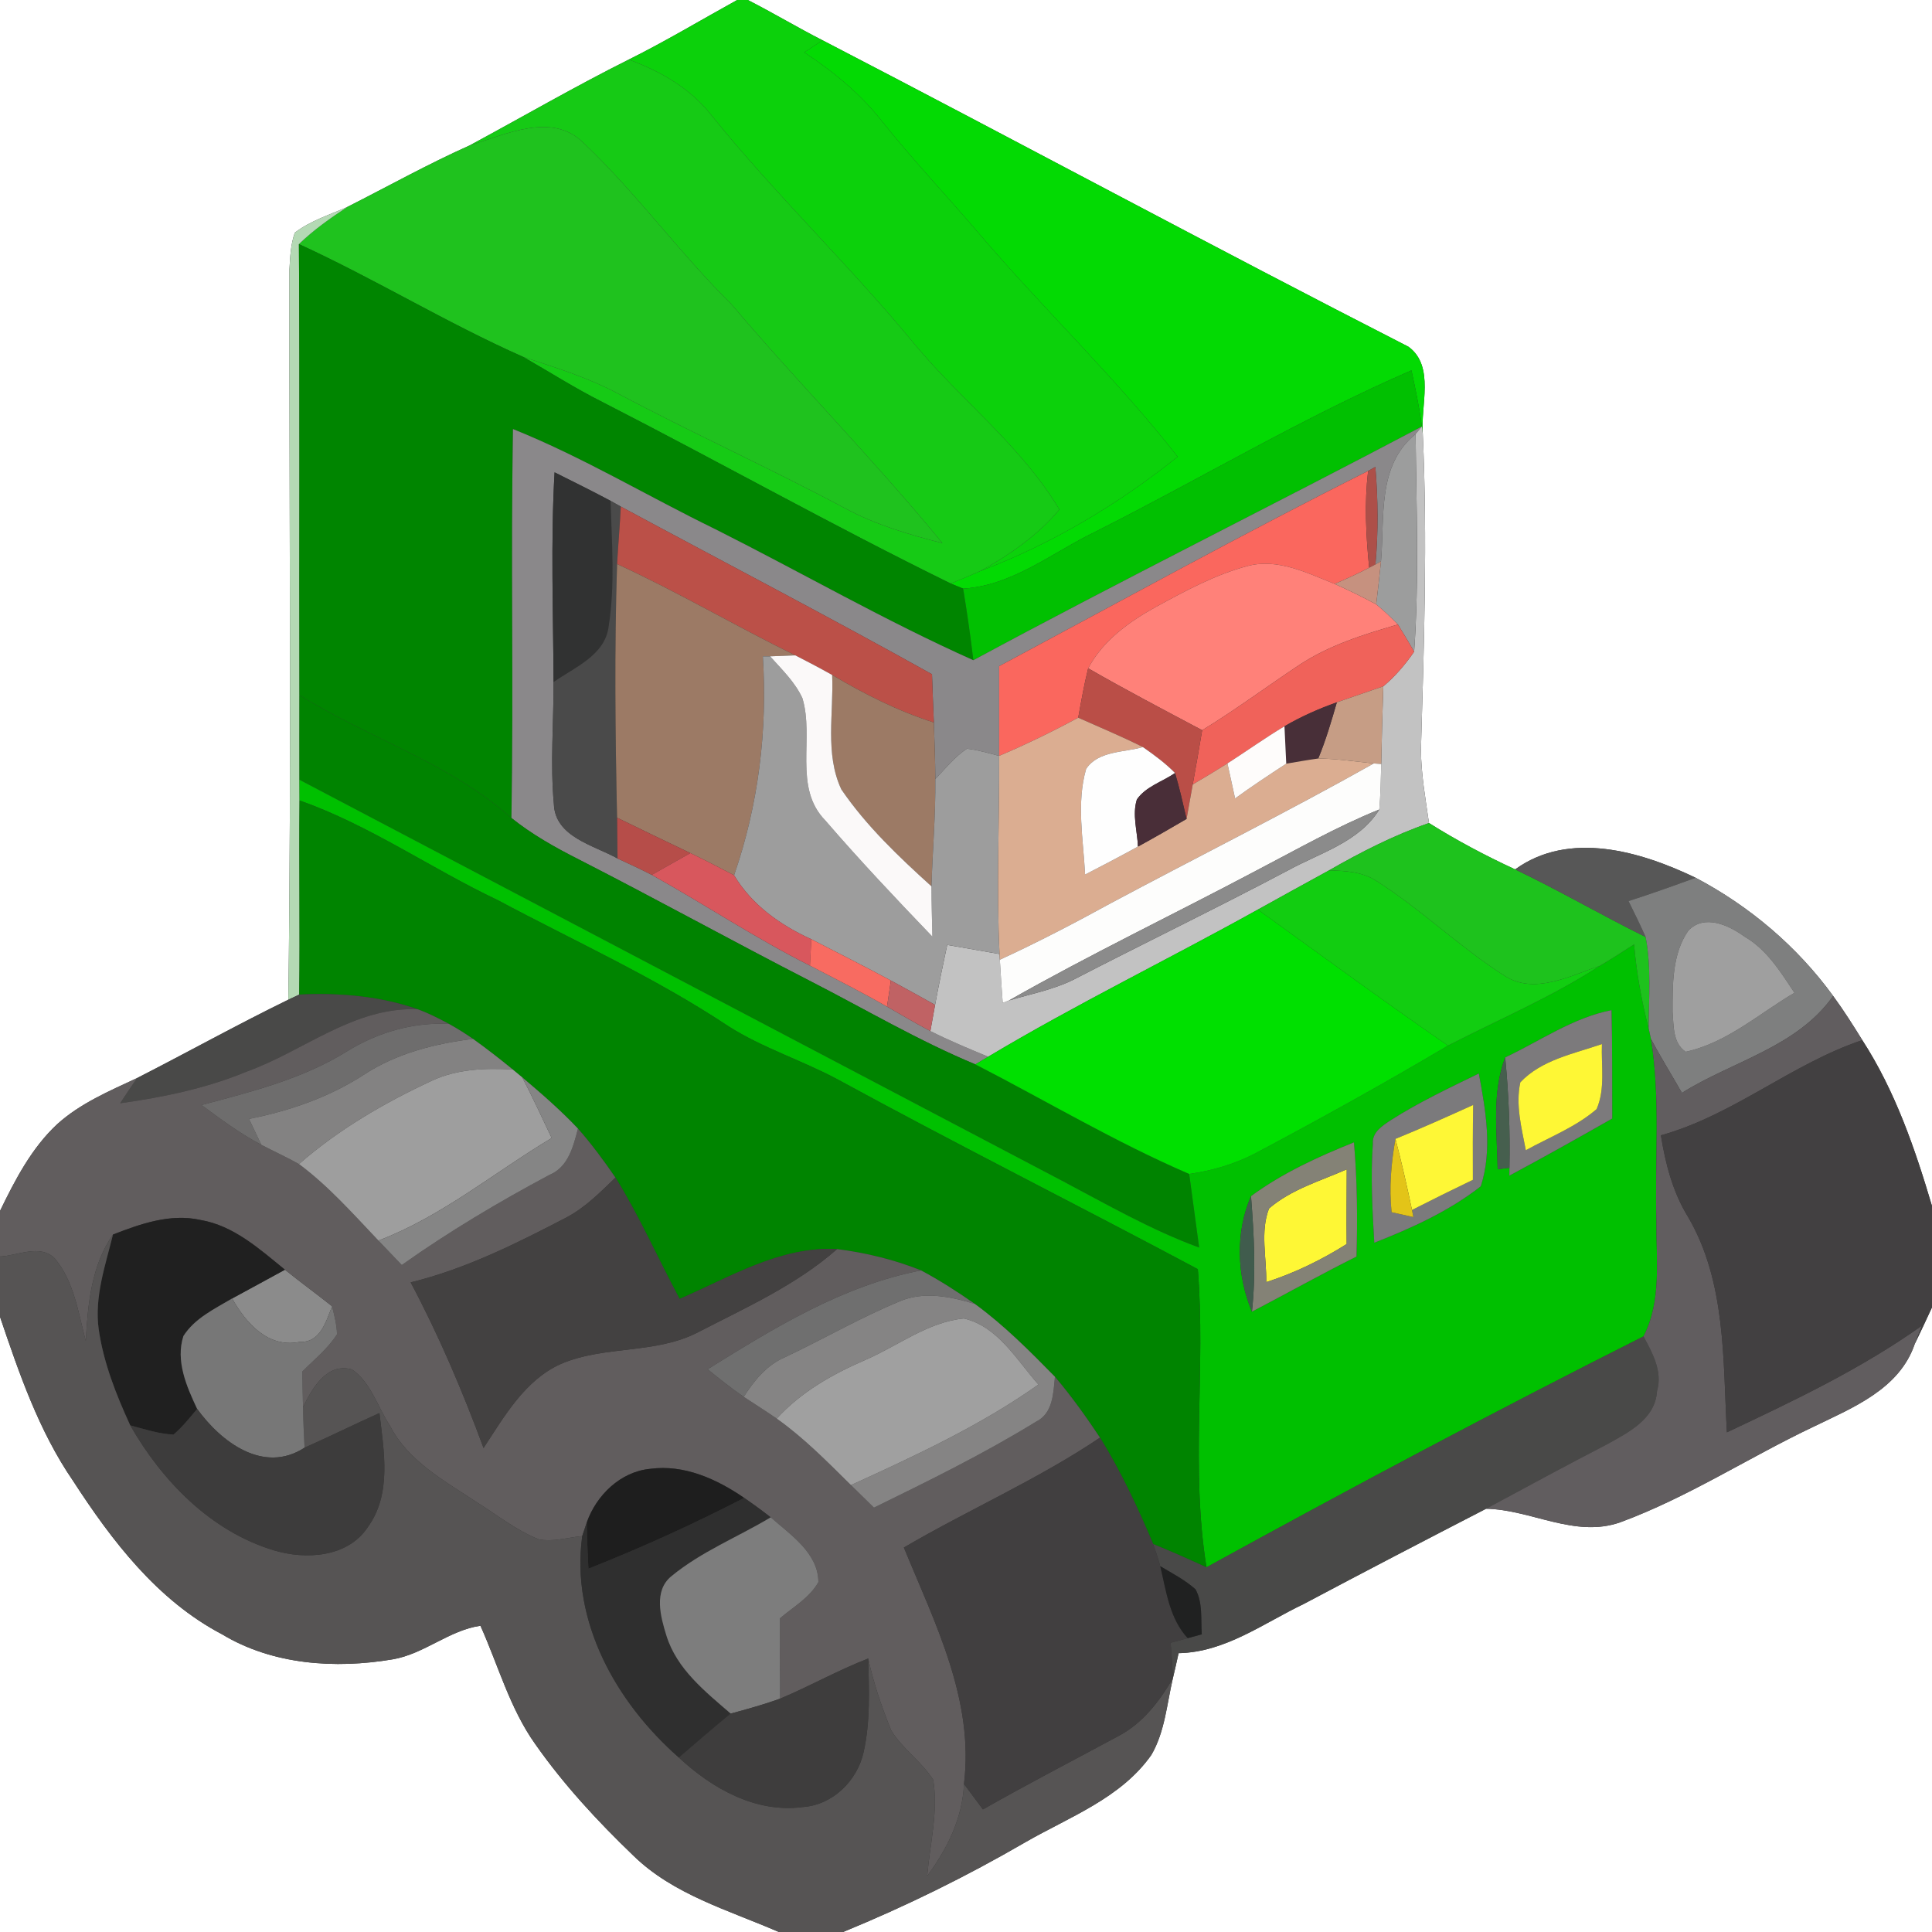 <?xml version="1.0" encoding="UTF-8" ?>
<!DOCTYPE svg PUBLIC "-//W3C//DTD SVG 1.1//EN" "http://www.w3.org/Graphics/SVG/1.1/DTD/svg11.dtd">
<svg width="250pt" height="250pt" viewBox="0 0 250 250" version="1.1" xmlns="http://www.w3.org/2000/svg">
<rect x="0" y="0" width="250" height="250" fill="#333333" stroke="none"/>
<g id="#ffffffff">
<path fill="#ffffff" opacity="1.00" d=" M 0.00 0.00 L 95.39 0.00 C 90.72 2.58 86.14 5.33 81.36 7.71 C 74.38 11.20 67.63 15.12 60.77 18.82 C 55.37 21.23 50.22 24.11 44.96 26.77 C 42.65 27.80 40.17 28.56 38.15 30.11 C 37.60 31.65 37.54 33.32 37.45 34.94 C 37.41 66.41 37.73 97.90 37.31 129.36 C 30.71 132.58 24.28 136.16 17.74 139.50 C 14.14 141.18 10.39 142.77 7.41 145.46 C 4.08 148.56 1.96 152.66 0.00 156.70 L 0.00 0.00 Z" />
<path fill="#ffffff" opacity="1.00" d=" M 96.77 0.00 L 250.00 0.00 L 250.00 156.06 C 247.79 148.60 245.23 141.16 240.98 134.59 C 239.78 132.65 238.56 130.72 237.21 128.88 C 232.56 122.48 226.40 117.26 219.41 113.58 C 212.31 110.17 203.06 107.43 196.06 112.50 C 192.23 110.73 188.49 108.75 184.91 106.50 C 184.46 103.35 183.89 100.20 183.87 97.01 C 184.27 83.41 184.72 69.78 184.11 56.18 C 183.79 52.54 185.70 47.39 182.26 44.87 C 156.86 31.89 131.76 18.34 106.43 5.21 C 103.17 3.55 100.03 1.66 96.77 0.00 Z" />
<path fill="#ffffff" opacity="1.00" d=" M 247.77 173.90 C 248.53 172.33 249.27 170.75 250.00 169.17 L 250.00 250.00 L 109.09 250.00 C 117.21 246.67 125.08 242.80 132.67 238.39 C 138.39 235.10 145.05 232.69 148.99 227.08 C 150.74 224.07 150.99 220.49 151.77 217.17 C 152.02 216.08 152.28 215.00 152.51 213.92 C 158.54 213.80 163.48 210.05 168.71 207.55 C 176.54 203.39 184.41 199.30 192.30 195.23 C 198.14 195.34 203.80 199.06 209.67 196.98 C 218.41 193.76 226.25 188.61 234.64 184.63 C 239.74 182.15 245.79 179.76 247.77 173.90 Z" />
<path fill="#ffffff" opacity="1.00" d=" M 0.00 170.39 C 2.48 177.72 5.03 185.17 9.44 191.60 C 14.47 199.36 20.35 207.08 28.72 211.47 C 35.29 215.44 43.38 215.97 50.80 214.72 C 54.88 214.03 58.10 210.96 62.17 210.37 C 64.48 215.51 65.97 221.07 69.28 225.71 C 72.95 230.94 77.32 235.66 81.92 240.08 C 87.12 245.18 94.27 247.16 100.78 250.00 L 0.00 250.00 L 0.00 170.39 Z" />
</g>
<g id="#0cd10bff">
<path fill="#0cd10b" opacity="1.00" d=" M 95.39 0.00 L 96.77 0.00 C 100.03 1.66 103.17 3.55 106.43 5.21 C 105.84 5.60 104.66 6.38 104.07 6.78 C 107.87 9.28 111.41 12.21 114.22 15.81 C 118.20 20.79 122.59 25.42 126.72 30.27 C 135.07 40.06 144.45 48.95 152.38 59.10 C 144.68 65.27 136.10 70.39 126.86 73.89 C 130.65 71.80 134.28 69.27 137.08 65.94 C 132.21 57.77 124.45 51.87 118.40 44.61 C 110.00 34.39 100.39 25.25 92.08 14.95 C 89.37 11.44 85.45 9.22 81.36 7.71 C 86.14 5.33 90.72 2.58 95.39 0.00 Z" />
</g>
<g id="#03da03ff">
<path fill="#03da03" opacity="1.00" d=" M 104.07 6.78 C 104.66 6.38 105.84 5.60 106.43 5.21 C 131.76 18.34 156.86 31.89 182.26 44.87 C 185.70 47.39 183.79 52.54 184.11 56.18 L 183.99 55.19 C 183.68 52.75 183.16 50.33 182.64 47.93 C 168.61 54.00 155.49 61.88 141.85 68.75 C 136.24 71.44 131.08 75.77 124.63 76.17 C 124.23 76.01 123.42 75.68 123.02 75.51 C 124.30 74.98 125.59 74.45 126.86 73.89 C 136.10 70.39 144.68 65.27 152.38 59.10 C 144.45 48.95 135.07 40.06 126.72 30.27 C 122.59 25.42 118.20 20.79 114.22 15.81 C 111.41 12.21 107.87 9.28 104.07 6.78 Z" />
</g>
<g id="#16ca15ff">
<path fill="#16ca15" opacity="1.00" d=" M 60.77 18.82 C 67.63 15.12 74.38 11.20 81.36 7.71 C 85.45 9.22 89.37 11.44 92.08 14.95 C 100.39 25.25 110.00 34.39 118.40 44.61 C 124.45 51.87 132.21 57.77 137.08 65.94 C 134.28 69.27 130.65 71.80 126.86 73.89 C 125.59 74.45 124.30 74.98 123.02 75.51 C 107.82 68.05 93.05 59.76 77.98 52.04 C 74.45 50.27 71.12 48.14 67.69 46.18 C 71.88 47.56 76.13 48.86 80.04 50.96 C 89.69 56.09 99.66 60.59 109.30 65.74 C 113.26 67.89 117.60 69.17 121.94 70.28 C 113.22 59.63 103.53 49.85 94.63 39.36 C 87.90 32.71 82.34 24.97 75.48 18.47 C 71.38 14.42 65.36 17.45 60.77 18.82 Z" />
</g>
<g id="#1fc21eff">
<path fill="#1fc21e" opacity="1.00" d=" M 60.77 18.82 C 65.36 17.45 71.38 14.42 75.48 18.47 C 82.34 24.97 87.90 32.71 94.63 39.36 C 103.53 49.85 113.22 59.63 121.94 70.28 C 117.60 69.17 113.26 67.89 109.30 65.74 C 99.66 60.59 89.69 56.09 80.04 50.96 C 76.13 48.86 71.88 47.56 67.69 46.18 C 57.78 41.79 48.53 36.10 38.68 31.59 C 40.58 29.75 42.75 28.22 44.96 26.77 C 50.22 24.11 55.37 21.23 60.77 18.82 Z" />
</g>
<g id="#b4d9b4ff">
<path fill="#b4d9b4" opacity="1.00" d=" M 38.15 30.11 C 40.17 28.56 42.65 27.80 44.96 26.77 C 42.75 28.22 40.58 29.75 38.68 31.59 C 38.81 51.03 38.70 70.48 38.75 89.93 C 38.75 93.58 38.74 97.24 38.75 100.90 C 38.76 101.57 38.76 102.91 38.76 103.58 C 38.68 111.96 38.83 120.33 38.72 128.70 C 38.37 128.87 37.67 129.20 37.31 129.36 C 37.73 97.90 37.41 66.41 37.45 34.94 C 37.54 33.32 37.60 31.65 38.15 30.11 Z" />
</g>
<g id="#008500ff">
<path fill="#008500" opacity="1.00" d=" M 38.68 31.59 C 48.53 36.10 57.78 41.79 67.69 46.18 C 71.12 48.14 74.45 50.27 77.98 52.04 C 93.05 59.76 107.82 68.05 123.02 75.51 C 123.42 75.68 124.23 76.01 124.63 76.17 C 125.14 79.24 125.58 82.33 125.95 85.43 C 114.55 80.34 103.73 74.09 92.59 68.49 C 83.82 64.22 75.44 59.16 66.38 55.52 C 66.09 72.29 66.47 89.07 66.18 105.85 C 58.19 98.71 47.72 95.55 38.75 89.93 C 38.70 70.48 38.81 51.03 38.68 31.59 Z" />
</g>
<g id="#01c001ff">
<path fill="#01c001" opacity="1.00" d=" M 141.85 68.75 C 155.49 61.88 168.61 54.00 182.64 47.93 C 183.16 50.33 183.68 52.75 183.99 55.19 C 164.70 65.38 145.14 75.07 125.95 85.43 C 125.58 82.33 125.14 79.24 124.63 76.17 C 131.08 75.77 136.24 71.44 141.85 68.75 Z" />
</g>
<g id="#8a888aff">
<path fill="#8a888a" opacity="1.00" d=" M 66.38 55.52 C 75.44 59.16 83.82 64.22 92.59 68.49 C 103.73 74.09 114.55 80.34 125.95 85.43 C 145.14 75.07 164.70 65.38 183.99 55.19 L 183.18 56.17 C 178.16 60.21 179.20 66.96 178.70 72.64 L 177.98 73.04 C 178.37 68.84 178.32 64.62 177.97 60.42 L 177.04 60.94 C 160.94 69.02 145.17 77.71 129.29 86.20 C 129.29 90.07 129.28 93.94 129.29 97.81 C 127.91 97.46 126.54 97.04 125.12 96.88 C 123.53 97.93 122.34 99.45 121.03 100.81 C 121.02 98.37 120.92 95.93 120.84 93.49 C 120.75 91.41 120.67 89.33 120.60 87.25 C 107.28 79.82 93.75 72.78 80.33 65.55 C 80.00 65.36 79.34 64.99 79.01 64.81 C 76.62 63.53 74.18 62.33 71.76 61.12 C 71.25 70.16 71.59 79.21 71.63 88.26 C 71.65 93.52 71.19 98.79 71.67 104.03 C 71.82 108.32 76.83 109.36 79.91 111.09 C 81.39 111.77 82.88 112.46 84.34 113.21 C 91.21 117.03 97.76 121.42 104.81 124.95 C 108.14 126.69 111.51 128.38 114.78 130.26 C 116.64 131.32 118.49 132.43 120.39 133.42 C 122.83 134.65 125.35 135.69 127.87 136.74 C 127.45 136.98 126.62 137.48 126.21 137.73 C 118.88 134.68 112.03 130.64 104.98 127.02 C 94.89 121.84 84.97 116.36 74.87 111.20 C 71.83 109.66 68.84 107.98 66.18 105.85 C 66.47 89.07 66.09 72.29 66.38 55.52 Z" />
</g>
<g id="#c2c2c2ff">
<path fill="#c2c2c2" opacity="1.00" d=" M 183.99 55.19 L 184.11 56.18 C 184.72 69.78 184.27 83.41 183.87 97.01 C 183.89 100.20 184.46 103.35 184.91 106.50 C 180.39 108.07 176.12 110.25 171.97 112.63 C 168.90 114.31 165.83 116.00 162.77 117.70 C 151.19 124.14 139.25 129.94 127.87 136.74 C 125.35 135.69 122.83 134.65 120.39 133.42 C 120.54 132.57 120.85 130.88 121.00 130.03 C 121.48 127.44 122.01 124.85 122.57 122.27 C 124.82 122.67 127.08 123.06 129.34 123.45 L 129.38 124.19 C 129.48 126.05 129.62 127.91 129.75 129.77 L 130.56 129.46 C 133.31 128.64 136.17 128.09 138.77 126.84 C 148.04 122.05 157.44 117.51 166.66 112.63 C 170.78 110.36 175.86 108.99 178.48 104.75 C 178.65 102.79 178.68 100.82 178.73 98.86 C 178.79 95.51 178.89 92.16 179.00 88.81 C 180.54 87.52 181.85 85.98 182.99 84.32 C 183.65 74.95 183.27 65.55 183.18 56.17 L 183.99 55.19 Z" />
</g>
<g id="#9c9d9dff">
<path fill="#9c9d9d" opacity="1.00" d=" M 178.70 72.64 C 179.20 66.96 178.16 60.21 183.18 56.17 C 183.27 65.55 183.65 74.95 182.99 84.32 C 182.31 83.14 181.61 81.97 180.89 80.81 C 180.00 79.89 179.06 79.02 178.08 78.20 C 178.29 76.35 178.52 74.50 178.70 72.64 Z" />
</g>
<g id="#fa675eff">
<path fill="#fa675e" opacity="1.00" d=" M 129.29 86.20 C 145.17 77.71 160.94 69.02 177.04 60.94 C 176.53 65.10 176.76 69.30 177.17 73.46 C 175.72 74.23 174.22 74.90 172.71 75.56 C 169.15 74.15 165.33 72.19 161.40 73.25 C 157.21 74.37 153.36 76.47 149.56 78.54 C 146.09 80.46 142.71 82.90 140.81 86.48 C 140.28 88.59 139.91 90.73 139.52 92.87 C 136.18 94.67 132.78 96.33 129.29 97.81 C 129.28 93.94 129.29 90.07 129.29 86.20 Z" />
</g>
<g id="#ad4f49ff">
<path fill="#ad4f49" opacity="1.00" d=" M 177.04 60.94 L 177.97 60.42 C 178.32 64.62 178.37 68.84 177.98 73.04 L 177.17 73.46 C 176.76 69.30 176.53 65.10 177.04 60.94 Z" />
</g>
<g id="#313232ff">
<path fill="#313232" opacity="1.00" d=" M 71.76 61.12 C 74.18 62.33 76.62 63.53 79.01 64.81 C 79.16 70.20 79.61 75.64 78.77 81.00 C 78.34 84.79 74.36 86.34 71.63 88.26 C 71.59 79.21 71.25 70.16 71.76 61.12 Z" />
</g>
<g id="#4a4a4aff">
<path fill="#4a4a4a" opacity="1.00" d=" M 79.01 64.81 C 79.34 64.99 80.00 65.36 80.33 65.55 C 80.21 68.03 79.99 70.51 79.85 72.99 C 79.50 83.92 79.61 94.87 79.85 105.81 C 79.87 107.57 79.88 109.33 79.91 111.09 C 76.83 109.36 71.82 108.32 71.67 104.03 C 71.19 98.79 71.65 93.52 71.63 88.26 C 74.36 86.34 78.34 84.79 78.77 81.00 C 79.61 75.64 79.16 70.20 79.01 64.81 Z" />
</g>
<g id="#bb5048ff">
<path fill="#bb5048" opacity="1.00" d=" M 80.33 65.55 C 93.75 72.78 107.28 79.82 120.60 87.25 C 120.67 89.33 120.75 91.41 120.84 93.49 C 116.20 92.02 111.85 89.81 107.68 87.34 C 106.11 86.46 104.52 85.62 102.91 84.80 C 95.15 81.00 87.71 76.59 79.85 72.99 C 79.99 70.51 80.21 68.03 80.33 65.55 Z" />
</g>
<g id="#ff8179ff">
<path fill="#ff8179" opacity="1.00" d=" M 161.40 73.25 C 165.33 72.19 169.15 74.15 172.71 75.56 C 174.53 76.37 176.32 77.25 178.08 78.20 C 179.06 79.02 180.00 79.89 180.89 80.81 C 176.45 82.10 171.94 83.50 168.06 86.09 C 163.88 88.87 159.85 91.87 155.56 94.49 C 150.61 91.86 145.66 89.27 140.81 86.48 C 142.71 82.90 146.09 80.46 149.56 78.54 C 153.36 76.47 157.21 74.37 161.40 73.25 Z" />
</g>
<g id="#9c7a65ff">
<path fill="#9c7a65" opacity="1.00" d=" M 79.85 72.99 C 87.71 76.59 95.15 81.00 102.91 84.80 C 102.10 84.83 100.46 84.90 99.65 84.93 L 98.71 84.93 C 99.33 94.52 98.14 104.16 94.99 113.26 C 93.12 112.28 91.24 111.30 89.34 110.39 C 86.17 108.87 83.00 107.36 79.85 105.81 C 79.61 94.87 79.50 83.92 79.85 72.99 Z" />
<path fill="#9c7a65" opacity="1.00" d=" M 107.68 87.34 C 111.85 89.81 116.20 92.02 120.84 93.49 C 120.92 95.93 121.02 98.37 121.03 100.81 C 121.08 105.45 120.67 110.07 120.53 114.69 C 116.31 110.87 112.09 106.87 108.87 102.15 C 106.71 97.55 107.90 92.25 107.68 87.34 Z" />
</g>
<g id="#c6917fff">
<path fill="#c6917f" opacity="1.00" d=" M 172.71 75.56 C 174.22 74.90 175.72 74.23 177.17 73.46 L 177.98 73.04 L 178.70 72.64 C 178.52 74.50 178.29 76.35 178.08 78.20 C 176.32 77.25 174.53 76.37 172.71 75.56 Z" />
</g>
<g id="#f0625aff">
<path fill="#f0625a" opacity="1.00" d=" M 168.06 86.09 C 171.94 83.50 176.45 82.10 180.89 80.81 C 181.61 81.97 182.31 83.14 182.99 84.32 C 181.85 85.98 180.54 87.52 179.00 88.81 C 177.00 89.52 174.99 90.17 172.99 90.88 C 170.65 91.71 168.36 92.72 166.21 93.98 C 163.69 95.49 161.30 97.20 158.83 98.79 C 157.35 99.72 155.85 100.63 154.34 101.51 C 154.77 99.17 155.16 96.83 155.56 94.49 C 159.85 91.87 163.88 88.87 168.06 86.09 Z" />
</g>
<g id="#9d9d9dff">
<path fill="#9d9d9d" opacity="1.00" d=" M 98.71 84.93 L 99.65 84.93 C 101.16 86.62 102.87 88.25 103.83 90.34 C 105.40 95.50 102.61 101.90 106.80 106.17 C 111.25 111.33 115.93 116.28 120.65 121.20 C 120.61 119.03 120.53 116.86 120.53 114.69 C 120.67 110.07 121.08 105.45 121.03 100.81 C 122.34 99.45 123.53 97.93 125.12 96.88 C 126.54 97.04 127.91 97.46 129.29 97.81 C 129.33 106.36 128.92 114.91 129.34 123.45 C 127.08 123.06 124.82 122.67 122.57 122.27 C 122.01 124.85 121.48 127.44 121.00 130.03 C 119.10 128.97 117.19 127.91 115.28 126.88 C 111.87 125.05 108.43 123.30 104.99 121.54 C 100.97 119.71 97.29 117.10 94.99 113.26 C 98.14 104.16 99.33 94.52 98.71 84.93 Z" />
</g>
<g id="#fbf9f9ff">
<path fill="#fbf9f9" opacity="1.00" d=" M 99.65 84.93 C 100.46 84.90 102.10 84.83 102.91 84.80 C 104.52 85.62 106.11 86.46 107.68 87.34 C 107.90 92.25 106.71 97.55 108.87 102.15 C 112.09 106.87 116.31 110.87 120.53 114.69 C 120.53 116.86 120.61 119.03 120.65 121.20 C 115.93 116.28 111.25 111.33 106.80 106.17 C 102.61 101.90 105.40 95.50 103.83 90.34 C 102.87 88.25 101.16 86.62 99.65 84.93 Z" />
</g>
<g id="#ba4e47ff">
<path fill="#ba4e47" opacity="1.00" d=" M 139.52 92.87 C 139.91 90.73 140.28 88.59 140.81 86.48 C 145.66 89.27 150.61 91.86 155.56 94.49 C 155.16 96.83 154.77 99.17 154.34 101.51 C 154.07 103.00 153.80 104.48 153.54 105.97 C 153.08 103.98 152.63 101.98 152.05 100.03 C 150.80 98.75 149.35 97.69 147.89 96.67 C 145.15 95.29 142.32 94.12 139.52 92.87 Z" />
</g>
<g id="#c69d85ff">
<path fill="#c69d85" opacity="1.00" d=" M 172.99 90.88 C 174.99 90.17 177.00 89.52 179.00 88.81 C 178.89 92.16 178.79 95.51 178.73 98.86 L 177.76 98.79 C 175.37 98.54 172.98 98.18 170.58 98.15 C 171.56 95.79 172.28 93.33 172.99 90.88 Z" />
</g>
<g id="#008300ff">
<path fill="#008300" opacity="1.00" d=" M 38.75 89.93 C 47.72 95.55 58.19 98.71 66.18 105.85 C 68.84 107.98 71.83 109.66 74.87 111.20 C 84.97 116.36 94.89 121.84 104.98 127.02 C 112.03 130.64 118.88 134.68 126.21 137.73 C 135.42 142.47 144.35 147.81 153.88 151.91 C 154.32 155.08 154.73 158.26 155.17 161.43 C 148.93 159.15 143.18 155.82 137.32 152.73 C 104.47 135.45 71.60 118.19 38.75 100.90 C 38.74 97.24 38.75 93.58 38.75 89.93 Z" />
</g>
<g id="#482f38ff">
<path fill="#482f38" opacity="1.00" d=" M 166.21 93.98 C 168.36 92.72 170.65 91.71 172.99 90.88 C 172.28 93.33 171.56 95.79 170.58 98.15 C 169.19 98.34 167.81 98.59 166.44 98.82 C 166.36 97.20 166.29 95.59 166.21 93.98 Z" />
</g>
<g id="#dbad91ff">
<path fill="#dbad91" opacity="1.00" d=" M 129.29 97.81 C 132.78 96.33 136.18 94.67 139.52 92.87 C 142.32 94.12 145.15 95.29 147.89 96.67 C 145.44 97.38 142.08 97.14 140.54 99.51 C 139.27 103.95 140.18 108.64 140.41 113.17 C 142.71 111.99 144.99 110.79 147.25 109.55 C 149.37 108.39 151.46 107.19 153.54 105.97 C 153.80 104.48 154.07 103.00 154.34 101.51 C 155.85 100.63 157.35 99.72 158.83 98.79 C 159.16 100.30 159.49 101.81 159.82 103.32 C 161.98 101.75 164.20 100.28 166.44 98.82 C 167.81 98.59 169.19 98.34 170.58 98.15 C 172.98 98.18 175.37 98.54 177.76 98.79 C 166.59 105.07 155.12 110.80 143.82 116.83 C 139.08 119.43 134.29 121.93 129.38 124.19 L 129.34 123.45 C 128.92 114.91 129.33 106.36 129.29 97.81 Z" />
</g>
<g id="#fefcfbff">
<path fill="#fefcfb" opacity="1.00" d=" M 158.83 98.79 C 161.30 97.20 163.69 95.49 166.21 93.98 C 166.29 95.59 166.36 97.20 166.44 98.82 C 164.20 100.28 161.98 101.75 159.82 103.32 C 159.49 101.81 159.16 100.30 158.83 98.79 Z" />
</g>
<g id="#fefefeff">
<path fill="#fefefe" opacity="1.00" d=" M 140.54 99.51 C 142.08 97.14 145.44 97.38 147.89 96.67 C 149.35 97.69 150.80 98.75 152.05 100.03 C 150.42 101.15 148.27 101.77 147.11 103.45 C 146.49 105.42 147.17 107.53 147.25 109.55 C 144.99 110.79 142.71 111.99 140.41 113.17 C 140.18 108.64 139.27 103.95 140.54 99.51 Z" />
</g>
<g id="#fdfdfcff">
<path fill="#fdfdfc" opacity="1.00" d=" M 177.76 98.79 L 178.73 98.86 C 178.68 100.82 178.65 102.79 178.48 104.75 C 172.96 106.98 167.80 109.93 162.54 112.67 C 151.90 118.31 141.03 123.51 130.56 129.46 L 129.75 129.77 C 129.62 127.91 129.48 126.05 129.38 124.19 C 134.29 121.93 139.08 119.43 143.82 116.83 C 155.12 110.80 166.59 105.07 177.76 98.79 Z" />
</g>
<g id="#00c000ff">
<path fill="#00c000" opacity="1.00" d=" M 38.75 100.90 C 71.60 118.19 104.47 135.45 137.32 152.73 C 143.18 155.82 148.93 159.15 155.17 161.43 C 154.73 158.26 154.32 155.08 153.88 151.91 C 156.79 151.50 159.64 150.67 162.27 149.33 C 170.74 144.84 179.12 140.19 187.37 135.30 C 193.95 131.91 200.79 129.03 207.01 124.98 C 208.52 124.10 209.99 123.15 211.45 122.20 C 211.76 125.86 212.41 129.48 213.33 133.05 C 213.41 133.40 213.56 134.10 213.64 134.46 C 214.90 142.24 214.11 150.15 214.34 158.00 C 214.29 162.99 215.06 168.32 212.67 172.93 C 193.63 182.52 174.80 192.54 156.12 202.81 C 154.04 190.05 156.03 177.08 155.00 164.23 C 139.49 155.95 123.77 148.07 108.34 139.65 C 103.74 137.19 98.70 135.62 94.28 132.81 C 84.82 126.51 74.42 121.83 64.41 116.48 C 55.76 112.38 47.84 106.78 38.76 103.58 C 38.76 102.91 38.76 101.57 38.75 100.90 M 194.77 136.83 C 193.02 141.47 193.72 146.47 193.80 151.30 L 195.32 151.11 L 195.31 152.13 C 199.79 149.73 204.21 147.25 208.62 144.74 C 208.60 140.06 208.65 135.39 208.53 130.71 C 203.51 131.70 199.31 134.69 194.77 136.83 M 179.98 144.94 C 178.92 145.65 177.53 146.49 177.65 147.98 C 177.34 152.25 177.59 156.54 177.83 160.81 C 182.68 158.91 187.49 156.73 191.61 153.51 C 193.15 148.79 192.25 143.69 191.36 138.91 C 187.50 140.79 183.61 142.63 179.98 144.94 M 161.88 154.78 C 159.84 159.47 160.03 165.03 162.00 169.73 C 166.52 167.37 170.97 164.88 175.53 162.60 C 175.67 157.67 175.63 152.73 175.20 147.82 C 170.55 149.68 165.93 151.80 161.88 154.78 Z" />
</g>
<g id="#492e38ff">
<path fill="#492e38" opacity="1.00" d=" M 147.11 103.45 C 148.27 101.77 150.42 101.15 152.05 100.03 C 152.63 101.98 153.08 103.98 153.54 105.97 C 151.46 107.19 149.37 108.39 147.25 109.55 C 147.17 107.53 146.49 105.42 147.11 103.45 Z" />
</g>
<g id="#008400ff">
<path fill="#008400" opacity="1.00" d=" M 38.76 103.58 C 47.84 106.78 55.76 112.38 64.41 116.48 C 74.42 121.83 84.82 126.51 94.28 132.81 C 98.70 135.62 103.74 137.19 108.34 139.65 C 123.77 148.07 139.49 155.95 155.00 164.23 C 156.03 177.08 154.04 190.05 156.12 202.81 C 153.84 201.77 151.55 200.74 149.22 199.80 C 147.22 195.07 145.04 190.40 142.34 186.03 C 140.53 183.31 138.62 180.64 136.51 178.15 C 133.24 174.82 129.93 171.48 126.15 168.73 C 123.91 167.16 121.60 165.68 119.19 164.39 C 115.71 162.99 112.04 162.11 108.32 161.63 C 100.93 161.25 94.48 165.27 87.94 168.08 C 85.14 162.87 82.76 157.42 79.64 152.38 C 78.13 150.18 76.55 148.04 74.79 146.04 C 72.54 143.66 70.07 141.51 67.57 139.40 C 67.26 139.15 66.66 138.64 66.35 138.39 C 64.68 137.02 62.97 135.69 61.21 134.43 C 60.20 133.74 59.17 133.08 58.09 132.49 C 56.78 131.79 55.45 131.10 54.05 130.60 C 49.15 128.88 43.89 128.45 38.72 128.70 C 38.83 120.33 38.68 111.96 38.76 103.58 Z" />
</g>
<g id="#8b8b8bff">
<path fill="#8b8b8b" opacity="1.00" d=" M 162.54 112.67 C 167.80 109.93 172.96 106.98 178.48 104.75 C 175.86 108.99 170.78 110.36 166.66 112.63 C 157.44 117.51 148.04 122.05 138.77 126.84 C 136.17 128.09 133.31 128.64 130.56 129.46 C 141.03 123.51 151.90 118.31 162.54 112.67 Z" />
<path fill="#8b8b8b" opacity="1.00" d=" M 30.04 168.02 C 32.31 166.78 34.60 165.55 36.87 164.30 C 38.87 165.92 40.96 167.43 42.97 169.03 C 42.18 171.00 41.47 173.75 38.79 173.64 C 34.70 174.48 31.83 171.22 30.04 168.02 Z" />
</g>
<g id="#b64d49ff">
<path fill="#b64d49" opacity="1.00" d=" M 79.85 105.81 C 83.00 107.36 86.17 108.87 89.34 110.39 C 87.67 111.33 86.00 112.26 84.34 113.21 C 82.88 112.46 81.39 111.77 79.91 111.09 C 79.88 109.33 79.87 107.57 79.85 105.81 Z" />
</g>
<g id="#1ec21dff">
<path fill="#1ec21d" opacity="1.00" d=" M 171.97 112.63 C 176.12 110.25 180.39 108.07 184.91 106.50 C 188.49 108.75 192.23 110.73 196.06 112.50 C 201.78 115.24 207.26 118.43 212.95 121.25 C 213.69 125.14 213.36 129.11 213.33 133.05 C 212.41 129.48 211.76 125.86 211.45 122.20 C 209.99 123.15 208.52 124.10 207.01 124.98 C 203.19 126.25 198.59 128.75 194.75 126.30 C 188.89 122.59 183.92 117.66 178.06 113.96 C 176.26 112.79 174.05 112.68 171.97 112.63 Z" />
</g>
<g id="#575757ff">
<path fill="#575757" opacity="1.00" d=" M 196.06 112.50 C 203.06 107.43 212.31 110.17 219.41 113.58 C 216.53 114.64 213.64 115.66 210.73 116.60 C 211.49 118.14 212.25 119.68 212.95 121.25 C 207.26 118.43 201.78 115.24 196.06 112.50 Z" />
</g>
<g id="#d8575dff">
<path fill="#d8575d" opacity="1.00" d=" M 84.34 113.21 C 86.00 112.26 87.67 111.33 89.34 110.39 C 91.24 111.30 93.12 112.28 94.99 113.26 C 97.29 117.10 100.97 119.71 104.99 121.54 C 104.93 122.68 104.86 123.81 104.81 124.95 C 97.76 121.42 91.21 117.03 84.34 113.21 Z" />
</g>
<g id="#12cd11ff">
<path fill="#12cd11" opacity="1.00" d=" M 171.97 112.63 C 174.05 112.68 176.26 112.79 178.06 113.96 C 183.92 117.66 188.89 122.59 194.75 126.30 C 198.59 128.75 203.19 126.25 207.01 124.98 C 200.79 129.03 193.95 131.91 187.37 135.30 C 179.08 129.57 170.95 123.60 162.77 117.70 C 165.83 116.00 168.90 114.31 171.97 112.63 Z" />
</g>
<g id="#7e7f7fff">
<path fill="#7e7f7f" opacity="1.00" d=" M 219.41 113.58 C 226.40 117.26 232.56 122.48 237.21 128.88 C 232.52 135.52 224.21 137.30 217.64 141.42 C 216.31 139.09 214.90 136.81 213.64 134.46 C 213.56 134.10 213.41 133.40 213.33 133.05 C 213.36 129.11 213.69 125.14 212.95 121.25 C 212.25 119.68 211.49 118.14 210.73 116.60 C 213.64 115.66 216.53 114.64 219.41 113.58 M 218.47 120.42 C 216.37 123.44 216.43 127.39 216.43 130.94 C 216.59 132.72 216.43 134.97 218.13 136.10 C 223.45 134.95 227.61 131.16 232.20 128.47 C 230.41 125.76 228.64 122.89 225.76 121.21 C 223.73 119.74 220.57 118.23 218.47 120.42 Z" />
</g>
<g id="#00e000ff">
<path fill="#00e000" opacity="1.00" d=" M 127.87 136.74 C 139.25 129.94 151.19 124.14 162.77 117.70 C 170.95 123.60 179.08 129.57 187.37 135.30 C 179.12 140.19 170.74 144.84 162.27 149.33 C 159.64 150.67 156.79 151.50 153.88 151.91 C 144.35 147.81 135.42 142.47 126.21 137.73 C 126.62 137.48 127.45 136.98 127.87 136.74 Z" />
</g>
<g id="#9f9f9fff">
<path fill="#9f9f9f" opacity="1.00" d=" M 218.47 120.42 C 220.57 118.23 223.73 119.74 225.76 121.21 C 228.64 122.89 230.41 125.76 232.20 128.47 C 227.61 131.16 223.45 134.95 218.13 136.10 C 216.43 134.97 216.59 132.72 216.43 130.94 C 216.43 127.39 216.37 123.44 218.47 120.42 Z" />
</g>
<g id="#f86b61ff">
<path fill="#f86b61" opacity="1.00" d=" M 104.81 124.95 C 104.86 123.81 104.93 122.68 104.99 121.54 C 108.43 123.30 111.87 125.05 115.28 126.88 C 115.15 127.72 114.90 129.41 114.78 130.26 C 111.51 128.38 108.14 126.69 104.81 124.95 Z" />
</g>
<g id="#c06264ff">
<path fill="#c06264" opacity="1.00" d=" M 115.28 126.88 C 117.19 127.91 119.10 128.97 121.00 130.03 C 120.85 130.88 120.54 132.57 120.39 133.42 C 118.49 132.43 116.64 131.32 114.78 130.26 C 114.90 129.41 115.15 127.72 115.28 126.88 Z" />
</g>
<g id="#494948ff">
<path fill="#494948" opacity="1.00" d=" M 37.31 129.36 C 37.67 129.20 38.37 128.87 38.72 128.70 C 43.89 128.45 49.15 128.88 54.05 130.60 C 45.78 130.26 39.33 136.00 31.93 138.66 C 26.70 140.83 21.14 141.98 15.55 142.76 C 16.26 141.66 16.99 140.58 17.74 139.50 C 24.28 136.16 30.71 132.58 37.31 129.36 Z" />
<path fill="#494948" opacity="1.00" d=" M 156.12 202.81 C 174.80 192.54 193.63 182.52 212.67 172.93 C 213.84 175.09 215.16 177.47 214.42 180.01 C 214.20 183.65 210.67 185.38 207.88 186.93 C 202.65 189.63 197.48 192.44 192.30 195.23 C 184.41 199.30 176.54 203.39 168.71 207.55 C 163.48 210.05 158.54 213.80 152.51 213.92 C 152.28 215.00 152.02 216.08 151.77 217.17 C 151.71 215.63 151.60 214.10 151.48 212.57 C 152.04 212.42 153.14 212.13 153.69 211.98 C 154.15 211.85 155.06 211.61 155.51 211.48 C 155.37 209.55 155.66 207.43 154.71 205.67 C 153.35 204.44 151.70 203.60 150.14 202.67 C 149.87 201.69 149.56 200.74 149.22 199.80 C 151.55 200.74 153.84 201.77 156.12 202.81 Z" />
</g>
<g id="#615d5fff">
<path fill="#615d5f" opacity="1.00" d=" M 217.64 141.42 C 224.21 137.30 232.52 135.52 237.21 128.88 C 238.56 130.72 239.78 132.65 240.98 134.59 C 231.80 137.67 224.31 144.30 214.92 146.91 C 215.51 150.59 216.45 154.25 218.43 157.46 C 223.36 165.88 222.94 175.93 223.46 185.34 C 232.14 181.25 240.86 177.11 248.70 171.53 C 248.47 172.12 248.01 173.31 247.77 173.90 C 245.79 179.76 239.74 182.15 234.64 184.63 C 226.25 188.61 218.41 193.76 209.67 196.98 C 203.80 199.06 198.14 195.34 192.30 195.23 C 197.48 192.44 202.65 189.63 207.88 186.93 C 210.67 185.38 214.20 183.65 214.42 180.01 C 215.16 177.47 213.84 175.09 212.67 172.93 C 215.06 168.32 214.29 162.99 214.34 158.00 C 214.11 150.15 214.90 142.24 213.64 134.46 C 214.90 136.81 216.31 139.09 217.64 141.42 Z" />
</g>
<g id="#615d5eff">
<path fill="#615d5e" opacity="1.00" d=" M 31.93 138.66 C 39.33 136.00 45.78 130.26 54.05 130.60 C 55.45 131.10 56.78 131.79 58.09 132.49 C 53.47 132.26 48.92 133.58 44.99 135.99 C 39.23 139.60 32.58 141.26 26.08 142.99 C 28.57 144.83 31.07 146.69 33.82 148.14 C 35.44 148.98 37.10 149.74 38.69 150.63 C 42.52 153.48 45.69 157.08 48.97 160.53 C 49.97 161.58 50.98 162.63 51.99 163.69 C 58.09 159.37 64.50 155.55 71.08 152.04 C 73.55 151.02 74.18 148.35 74.79 146.04 C 76.55 148.04 78.13 150.18 79.64 152.38 C 77.72 154.24 75.80 156.18 73.43 157.47 C 66.92 160.86 60.31 164.19 53.14 165.94 C 56.81 172.84 59.87 180.05 62.57 187.37 C 65.27 183.28 67.89 178.61 72.56 176.50 C 78.23 174.06 84.81 175.27 90.35 172.38 C 96.55 169.18 103.03 166.28 108.32 161.63 C 112.04 162.11 115.71 162.99 119.19 164.39 C 109.07 166.34 100.19 171.82 91.57 177.18 C 93.09 178.41 94.63 179.64 96.24 180.75 C 97.66 181.69 99.11 182.59 100.51 183.57 C 104.03 186.06 107.05 189.15 110.11 192.17 C 111.10 193.15 112.10 194.12 113.09 195.09 C 120.19 191.61 127.31 188.12 134.04 183.98 C 136.28 182.89 136.29 180.28 136.51 178.15 C 138.62 180.64 140.53 183.31 142.34 186.03 C 134.27 191.46 125.33 195.35 116.96 200.25 C 120.96 210.00 126.08 219.94 124.74 230.84 C 124.55 235.26 122.58 239.25 119.98 242.74 C 120.33 238.61 121.43 234.44 120.76 230.31 C 119.25 227.93 116.78 226.32 115.32 223.91 C 114.10 220.89 113.03 217.80 112.35 214.61 C 108.45 216.12 104.80 218.19 100.94 219.81 C 100.93 216.34 100.90 212.87 100.92 209.41 C 102.64 207.94 104.77 206.75 105.90 204.72 C 105.88 200.95 102.28 198.60 99.73 196.34 C 98.61 195.47 97.47 194.63 96.30 193.83 C 92.75 191.39 88.52 189.47 84.11 190.07 C 80.29 190.44 77.17 193.48 75.93 197.00 C 75.78 197.44 75.49 198.33 75.34 198.77 C 73.47 198.94 71.60 199.56 69.72 199.19 C 66.80 198.03 64.32 196.03 61.68 194.38 C 57.52 191.62 52.80 189.08 50.44 184.45 C 48.85 182.04 48.00 178.89 45.55 177.21 C 42.30 176.27 40.40 179.66 39.21 182.08 C 39.17 180.54 39.15 179.01 39.12 177.47 C 40.67 175.92 42.42 174.52 43.61 172.66 C 43.58 171.42 43.26 170.22 42.97 169.03 C 40.96 167.43 38.87 165.92 36.87 164.30 C 33.59 161.64 30.25 158.59 25.92 157.86 C 22.05 157.00 18.19 158.36 14.62 159.75 C 11.81 163.77 11.37 168.76 11.10 173.51 C 10.12 169.85 9.59 165.79 7.06 162.81 C 5.13 160.94 2.29 162.50 0.00 162.59 L 0.00 156.70 C 1.96 152.66 4.08 148.56 7.41 145.46 C 10.39 142.77 14.14 141.18 17.74 139.50 C 16.99 140.58 16.26 141.66 15.55 142.76 C 21.14 141.98 26.70 140.83 31.93 138.66 Z" />
</g>
<g id="#7c7a7cff">
<path fill="#7c7a7c" opacity="1.00" d=" M 194.77 136.83 C 199.31 134.69 203.51 131.70 208.53 130.71 C 208.65 135.39 208.60 140.06 208.62 144.74 C 204.21 147.25 199.79 149.73 195.31 152.13 L 195.32 151.11 C 195.42 146.34 195.23 141.57 194.77 136.83 M 196.73 140.05 C 196.09 142.99 196.90 145.96 197.44 148.84 C 200.52 147.14 203.91 145.84 206.60 143.52 C 207.75 140.88 207.18 137.89 207.29 135.10 C 203.64 136.37 199.50 137.12 196.73 140.05 Z" />
</g>
<g id="#6e6d6dff">
<path fill="#6e6d6d" opacity="1.00" d=" M 44.99 135.99 C 48.92 133.58 53.47 132.26 58.09 132.49 C 59.17 133.08 60.20 133.74 61.21 134.43 C 56.26 135.05 51.32 136.29 47.10 139.06 C 42.58 141.99 37.47 143.75 32.22 144.79 C 32.76 145.91 33.29 147.02 33.82 148.14 C 31.07 146.69 28.57 144.83 26.08 142.99 C 32.58 141.26 39.23 139.60 44.99 135.99 Z" />
</g>
<g id="#838282ff">
<path fill="#838282" opacity="1.00" d=" M 47.10 139.06 C 51.32 136.29 56.26 135.05 61.21 134.43 C 62.97 135.69 64.68 137.02 66.35 138.39 C 62.81 138.19 59.12 138.32 55.85 139.86 C 49.72 142.71 43.80 146.16 38.69 150.63 C 37.10 149.74 35.44 148.98 33.82 148.14 C 33.29 147.02 32.76 145.91 32.22 144.79 C 37.47 143.75 42.58 141.99 47.10 139.06 Z" />
</g>
<g id="#424041ff">
<path fill="#424041" opacity="1.00" d=" M 214.92 146.91 C 224.31 144.30 231.80 137.67 240.98 134.59 C 245.23 141.16 247.79 148.60 250.00 156.06 L 250.00 169.17 C 249.27 170.75 248.53 172.33 247.77 173.90 C 248.01 173.31 248.47 172.12 248.70 171.53 C 240.86 177.11 232.14 181.25 223.46 185.34 C 222.94 175.93 223.36 165.88 218.43 157.46 C 216.45 154.25 215.51 150.59 214.92 146.91 Z" />
</g>
<g id="#fef735ff">
<path fill="#fef735" opacity="1.00" d=" M 196.73 140.05 C 199.50 137.12 203.64 136.37 207.29 135.10 C 207.18 137.89 207.75 140.88 206.60 143.52 C 203.91 145.84 200.52 147.14 197.44 148.84 C 196.90 145.96 196.09 142.99 196.73 140.05 Z" />
<path fill="#fef735" opacity="1.00" d=" M 164.21 156.38 C 167.08 153.90 170.85 152.82 174.27 151.31 C 174.26 154.53 174.23 157.76 174.26 160.98 C 171.00 163.03 167.53 164.73 163.85 165.91 C 163.91 162.77 163.05 159.37 164.21 156.38 Z" />
</g>
<g id="#465f4eff">
<path fill="#465f4e" opacity="1.00" d=" M 193.80 151.30 C 193.72 146.47 193.02 141.47 194.77 136.83 C 195.23 141.57 195.42 146.34 195.32 151.11 L 193.80 151.30 Z" />
</g>
<g id="#9e9e9eff">
<path fill="#9e9e9e" opacity="1.00" d=" M 55.85 139.86 C 59.12 138.32 62.81 138.19 66.35 138.39 C 66.66 138.64 67.26 139.15 67.57 139.40 C 68.93 141.98 70.13 144.63 71.39 147.26 C 63.94 151.72 57.16 157.41 48.97 160.53 C 45.69 157.08 42.52 153.48 38.69 150.63 C 43.80 146.16 49.72 142.71 55.85 139.86 Z" />
</g>
<g id="#7b7a7cff">
<path fill="#7b7a7c" opacity="1.00" d=" M 179.98 144.94 C 183.61 142.63 187.50 140.79 191.36 138.91 C 192.25 143.69 193.15 148.79 191.61 153.51 C 187.49 156.73 182.68 158.91 177.83 160.81 C 177.59 156.54 177.34 152.25 177.65 147.98 C 177.53 146.49 178.92 145.65 179.98 144.94 M 180.57 147.37 C 180.02 150.50 179.73 153.68 180.07 156.86 C 180.78 157.01 182.19 157.33 182.89 157.49 L 182.71 156.57 C 185.32 155.24 187.95 153.94 190.59 152.67 C 190.58 149.44 190.57 146.21 190.63 142.98 C 187.30 144.49 183.96 145.99 180.57 147.37 Z" />
</g>
<g id="#858585ff">
<path fill="#858585" opacity="1.00" d=" M 67.57 139.40 C 70.07 141.51 72.54 143.66 74.79 146.04 C 74.18 148.35 73.55 151.02 71.08 152.04 C 64.50 155.55 58.09 159.37 51.99 163.69 C 50.98 162.63 49.97 161.58 48.97 160.53 C 57.16 157.41 63.94 151.72 71.39 147.26 C 70.13 144.63 68.93 141.98 67.57 139.40 Z" />
</g>
<g id="#fef736ff">
<path fill="#fef736" opacity="1.00" d=" M 180.57 147.37 C 183.96 145.99 187.30 144.49 190.63 142.98 C 190.57 146.21 190.58 149.44 190.59 152.67 C 187.95 153.94 185.32 155.24 182.71 156.57 C 182.07 153.49 181.37 150.41 180.57 147.37 Z" />
</g>
<g id="#848276ff">
<path fill="#848276" opacity="1.00" d=" M 161.88 154.78 C 165.93 151.80 170.55 149.68 175.20 147.82 C 175.63 152.73 175.67 157.67 175.53 162.60 C 170.97 164.88 166.52 167.37 162.00 169.73 C 162.54 164.75 162.27 159.76 161.88 154.78 M 164.21 156.38 C 163.05 159.37 163.91 162.77 163.85 165.91 C 167.53 164.73 171.00 163.03 174.26 160.98 C 174.23 157.76 174.26 154.53 174.27 151.31 C 170.85 152.82 167.08 153.90 164.21 156.38 Z" />
</g>
<g id="#e3c418ff">
<path fill="#e3c418" opacity="1.00" d=" M 180.07 156.86 C 179.73 153.68 180.02 150.50 180.57 147.37 C 181.37 150.41 182.07 153.49 182.71 156.57 L 182.89 157.49 C 182.19 157.33 180.78 157.01 180.07 156.86 Z" />
</g>
<g id="#434141ff">
<path fill="#434141" opacity="1.00" d=" M 79.64 152.38 C 82.76 157.42 85.14 162.87 87.94 168.08 C 94.48 165.27 100.93 161.25 108.32 161.63 C 103.03 166.28 96.55 169.18 90.35 172.38 C 84.81 175.27 78.23 174.06 72.56 176.50 C 67.89 178.61 65.27 183.28 62.57 187.37 C 59.87 180.05 56.81 172.84 53.14 165.94 C 60.31 164.19 66.92 160.86 73.43 157.47 C 75.80 156.18 77.72 154.24 79.64 152.38 Z" />
</g>
<g id="#405c4dff">
<path fill="#405c4d" opacity="1.00" d=" M 162.00 169.73 C 160.03 165.03 159.84 159.47 161.88 154.78 C 162.27 159.76 162.54 164.75 162.00 169.73 Z" />
</g>
<g id="#202020ff">
<path fill="#202020" opacity="1.00" d=" M 14.62 159.75 C 18.19 158.36 22.05 157.00 25.92 157.86 C 30.25 158.59 33.59 161.64 36.87 164.30 C 34.60 165.55 32.31 166.78 30.04 168.02 C 27.77 169.37 25.19 170.58 23.73 172.89 C 22.70 176.11 24.15 179.42 25.51 182.31 C 24.55 183.46 23.61 184.65 22.46 185.63 C 20.54 185.55 18.70 184.93 16.85 184.44 C 15.03 180.47 13.39 176.34 12.77 171.99 C 12.20 167.82 13.63 163.75 14.62 159.75 Z" />
</g>
<g id="#565454ff">
<path fill="#565454" opacity="1.00" d=" M 11.10 173.51 C 11.37 168.76 11.81 163.77 14.62 159.75 C 13.63 163.75 12.20 167.82 12.77 171.99 C 13.39 176.34 15.03 180.47 16.85 184.44 C 20.99 191.66 27.27 198.13 35.40 200.60 C 39.54 201.86 45.00 201.55 47.60 197.60 C 50.72 193.29 49.67 187.75 49.10 182.85 C 45.86 184.30 42.67 185.89 39.41 187.33 C 39.32 185.58 39.24 183.83 39.21 182.08 C 40.40 179.66 42.30 176.27 45.55 177.21 C 48.00 178.89 48.85 182.04 50.44 184.45 C 52.80 189.08 57.52 191.62 61.68 194.38 C 64.32 196.03 66.80 198.03 69.72 199.19 C 71.60 199.56 73.47 198.94 75.34 198.77 C 73.83 209.84 79.75 220.32 87.85 227.43 C 92.14 231.43 97.81 234.64 103.88 233.83 C 107.75 233.57 110.93 230.43 111.75 226.73 C 112.64 222.76 112.45 218.64 112.35 214.61 C 113.03 217.80 114.10 220.89 115.32 223.91 C 116.78 226.32 119.25 227.93 120.76 230.31 C 121.43 234.44 120.33 238.61 119.98 242.74 C 122.58 239.25 124.55 235.26 124.74 230.84 C 125.55 231.94 126.37 233.04 127.19 234.14 C 132.96 230.85 138.87 227.80 144.71 224.65 C 147.83 223.02 150.04 220.16 151.77 217.17 C 150.99 220.49 150.74 224.07 148.99 227.08 C 145.05 232.69 138.39 235.10 132.67 238.39 C 125.08 242.80 117.21 246.67 109.09 250.00 L 100.78 250.00 C 94.27 247.16 87.12 245.18 81.92 240.08 C 77.32 235.66 72.95 230.94 69.28 225.71 C 65.97 221.07 64.48 215.51 62.17 210.37 C 58.10 210.96 54.88 214.03 50.80 214.72 C 43.38 215.97 35.29 215.44 28.72 211.47 C 20.35 207.08 14.47 199.36 9.44 191.60 C 5.03 185.17 2.48 177.72 0.00 170.39 L 0.00 162.59 C 2.29 162.50 5.13 160.94 7.06 162.81 C 9.59 165.79 10.12 169.85 11.10 173.51 Z" />
</g>
<g id="#6f6f6fff">
<path fill="#6f6f6f" opacity="1.00" d=" M 91.57 177.18 C 100.19 171.82 109.07 166.34 119.19 164.39 C 121.60 165.68 123.91 167.16 126.15 168.73 C 123.01 167.77 119.53 167.05 116.39 168.40 C 111.32 170.50 106.56 173.27 101.60 175.61 C 99.23 176.61 97.59 178.64 96.24 180.75 C 94.63 179.64 93.09 178.41 91.57 177.18 Z" />
</g>
<g id="#858484ff">
<path fill="#858484" opacity="1.00" d=" M 116.39 168.40 C 119.53 167.05 123.01 167.77 126.15 168.73 C 129.93 171.48 133.24 174.82 136.51 178.15 C 136.29 180.28 136.28 182.89 134.04 183.98 C 127.31 188.12 120.19 191.61 113.09 195.09 C 112.10 194.12 111.10 193.15 110.11 192.17 C 118.46 188.36 126.85 184.48 134.37 179.16 C 131.56 175.99 129.13 171.63 124.72 170.61 C 120.05 171.07 116.19 174.16 111.98 175.97 C 107.74 177.81 103.65 180.11 100.51 183.57 C 99.11 182.59 97.66 181.69 96.24 180.75 C 97.59 178.64 99.23 176.61 101.60 175.61 C 106.56 173.27 111.32 170.50 116.39 168.40 Z" />
</g>
<g id="#777777ff">
<path fill="#777777" opacity="1.00" d=" M 23.73 172.89 C 25.19 170.58 27.77 169.37 30.04 168.02 C 31.83 171.22 34.70 174.48 38.79 173.64 C 41.47 173.75 42.18 171.00 42.97 169.03 C 43.26 170.22 43.58 171.42 43.61 172.66 C 42.42 174.52 40.67 175.92 39.12 177.47 C 39.15 179.01 39.17 180.54 39.21 182.08 C 39.24 183.83 39.32 185.58 39.41 187.33 C 34.11 190.77 28.62 186.61 25.51 182.31 C 24.15 179.42 22.70 176.11 23.73 172.89 Z" />
</g>
<g id="#a0a0a0ff">
<path fill="#a0a0a0" opacity="1.00" d=" M 111.98 175.97 C 116.19 174.16 120.05 171.07 124.72 170.61 C 129.13 171.63 131.56 175.99 134.37 179.16 C 126.85 184.48 118.46 188.36 110.11 192.17 C 107.05 189.15 104.03 186.06 100.51 183.57 C 103.65 180.11 107.74 177.81 111.98 175.97 Z" />
</g>
<g id="#3d3c3cff">
<path fill="#3d3c3c" opacity="1.00" d=" M 25.51 182.31 C 28.62 186.61 34.11 190.77 39.41 187.33 C 42.67 185.89 45.86 184.30 49.10 182.85 C 49.67 187.75 50.72 193.29 47.60 197.60 C 45.00 201.55 39.54 201.86 35.40 200.60 C 27.27 198.13 20.99 191.66 16.85 184.44 C 18.70 184.93 20.54 185.55 22.46 185.63 C 23.61 184.65 24.55 183.46 25.51 182.31 Z" />
</g>
<g id="#413f40ff">
<path fill="#413f40" opacity="1.00" d=" M 142.34 186.03 C 145.04 190.40 147.22 195.07 149.22 199.80 C 149.56 200.74 149.87 201.69 150.14 202.67 C 150.91 205.90 151.33 209.43 153.69 211.98 C 153.14 212.13 152.04 212.42 151.48 212.57 C 151.60 214.10 151.71 215.63 151.77 217.17 C 150.04 220.16 147.83 223.02 144.71 224.65 C 138.87 227.80 132.96 230.85 127.19 234.14 C 126.37 233.04 125.55 231.94 124.74 230.84 C 126.08 219.94 120.96 210.00 116.96 200.25 C 125.33 195.35 134.27 191.46 142.34 186.03 Z" />
</g>
<g id="#1e1e1eff">
<path fill="#1e1e1e" opacity="1.00" d=" M 75.93 197.00 C 77.17 193.48 80.29 190.44 84.11 190.07 C 88.52 189.47 92.75 191.39 96.30 193.83 C 89.74 197.21 83.01 200.28 76.14 202.99 C 76.05 200.99 75.94 199.00 75.93 197.00 Z" />
</g>
<g id="#2f2f2fff">
<path fill="#2f2f2f" opacity="1.00" d=" M 96.30 193.83 C 97.47 194.63 98.61 195.47 99.73 196.34 C 95.47 198.90 90.74 200.77 86.88 203.96 C 84.54 205.85 85.48 209.23 86.24 211.67 C 87.59 216.00 91.26 218.89 94.55 221.74 C 92.29 223.61 90.07 225.51 87.85 227.43 C 79.75 220.32 73.83 209.84 75.34 198.77 C 75.49 198.33 75.78 197.44 75.93 197.00 C 75.94 199.00 76.05 200.99 76.14 202.99 C 83.01 200.28 89.74 197.21 96.30 193.83 Z" />
</g>
<g id="#7d7d7dff">
<path fill="#7d7d7d" opacity="1.00" d=" M 86.88 203.96 C 90.74 200.77 95.47 198.90 99.73 196.34 C 102.28 198.60 105.88 200.95 105.90 204.72 C 104.77 206.75 102.64 207.94 100.92 209.41 C 100.90 212.87 100.93 216.34 100.94 219.81 C 98.85 220.56 96.70 221.16 94.55 221.74 C 91.26 218.89 87.59 216.00 86.24 211.67 C 85.48 209.23 84.54 205.85 86.88 203.96 Z" />
</g>
<g id="#202121ff">
<path fill="#202121" opacity="1.00" d=" M 153.69 211.98 C 151.33 209.43 150.91 205.90 150.14 202.67 C 151.70 203.60 153.35 204.44 154.71 205.67 C 155.66 207.43 155.37 209.55 155.51 211.48 C 155.06 211.61 154.15 211.85 153.69 211.98 Z" />
</g>
<g id="#3e3d3dff">
<path fill="#3e3d3d" opacity="1.00" d=" M 100.94 219.81 C 104.80 218.19 108.45 216.12 112.35 214.61 C 112.45 218.64 112.64 222.76 111.75 226.73 C 110.93 230.43 107.75 233.57 103.88 233.83 C 97.81 234.64 92.14 231.43 87.85 227.43 C 90.07 225.51 92.29 223.61 94.55 221.74 C 96.70 221.16 98.85 220.56 100.94 219.81 Z" />
</g>
</svg>
